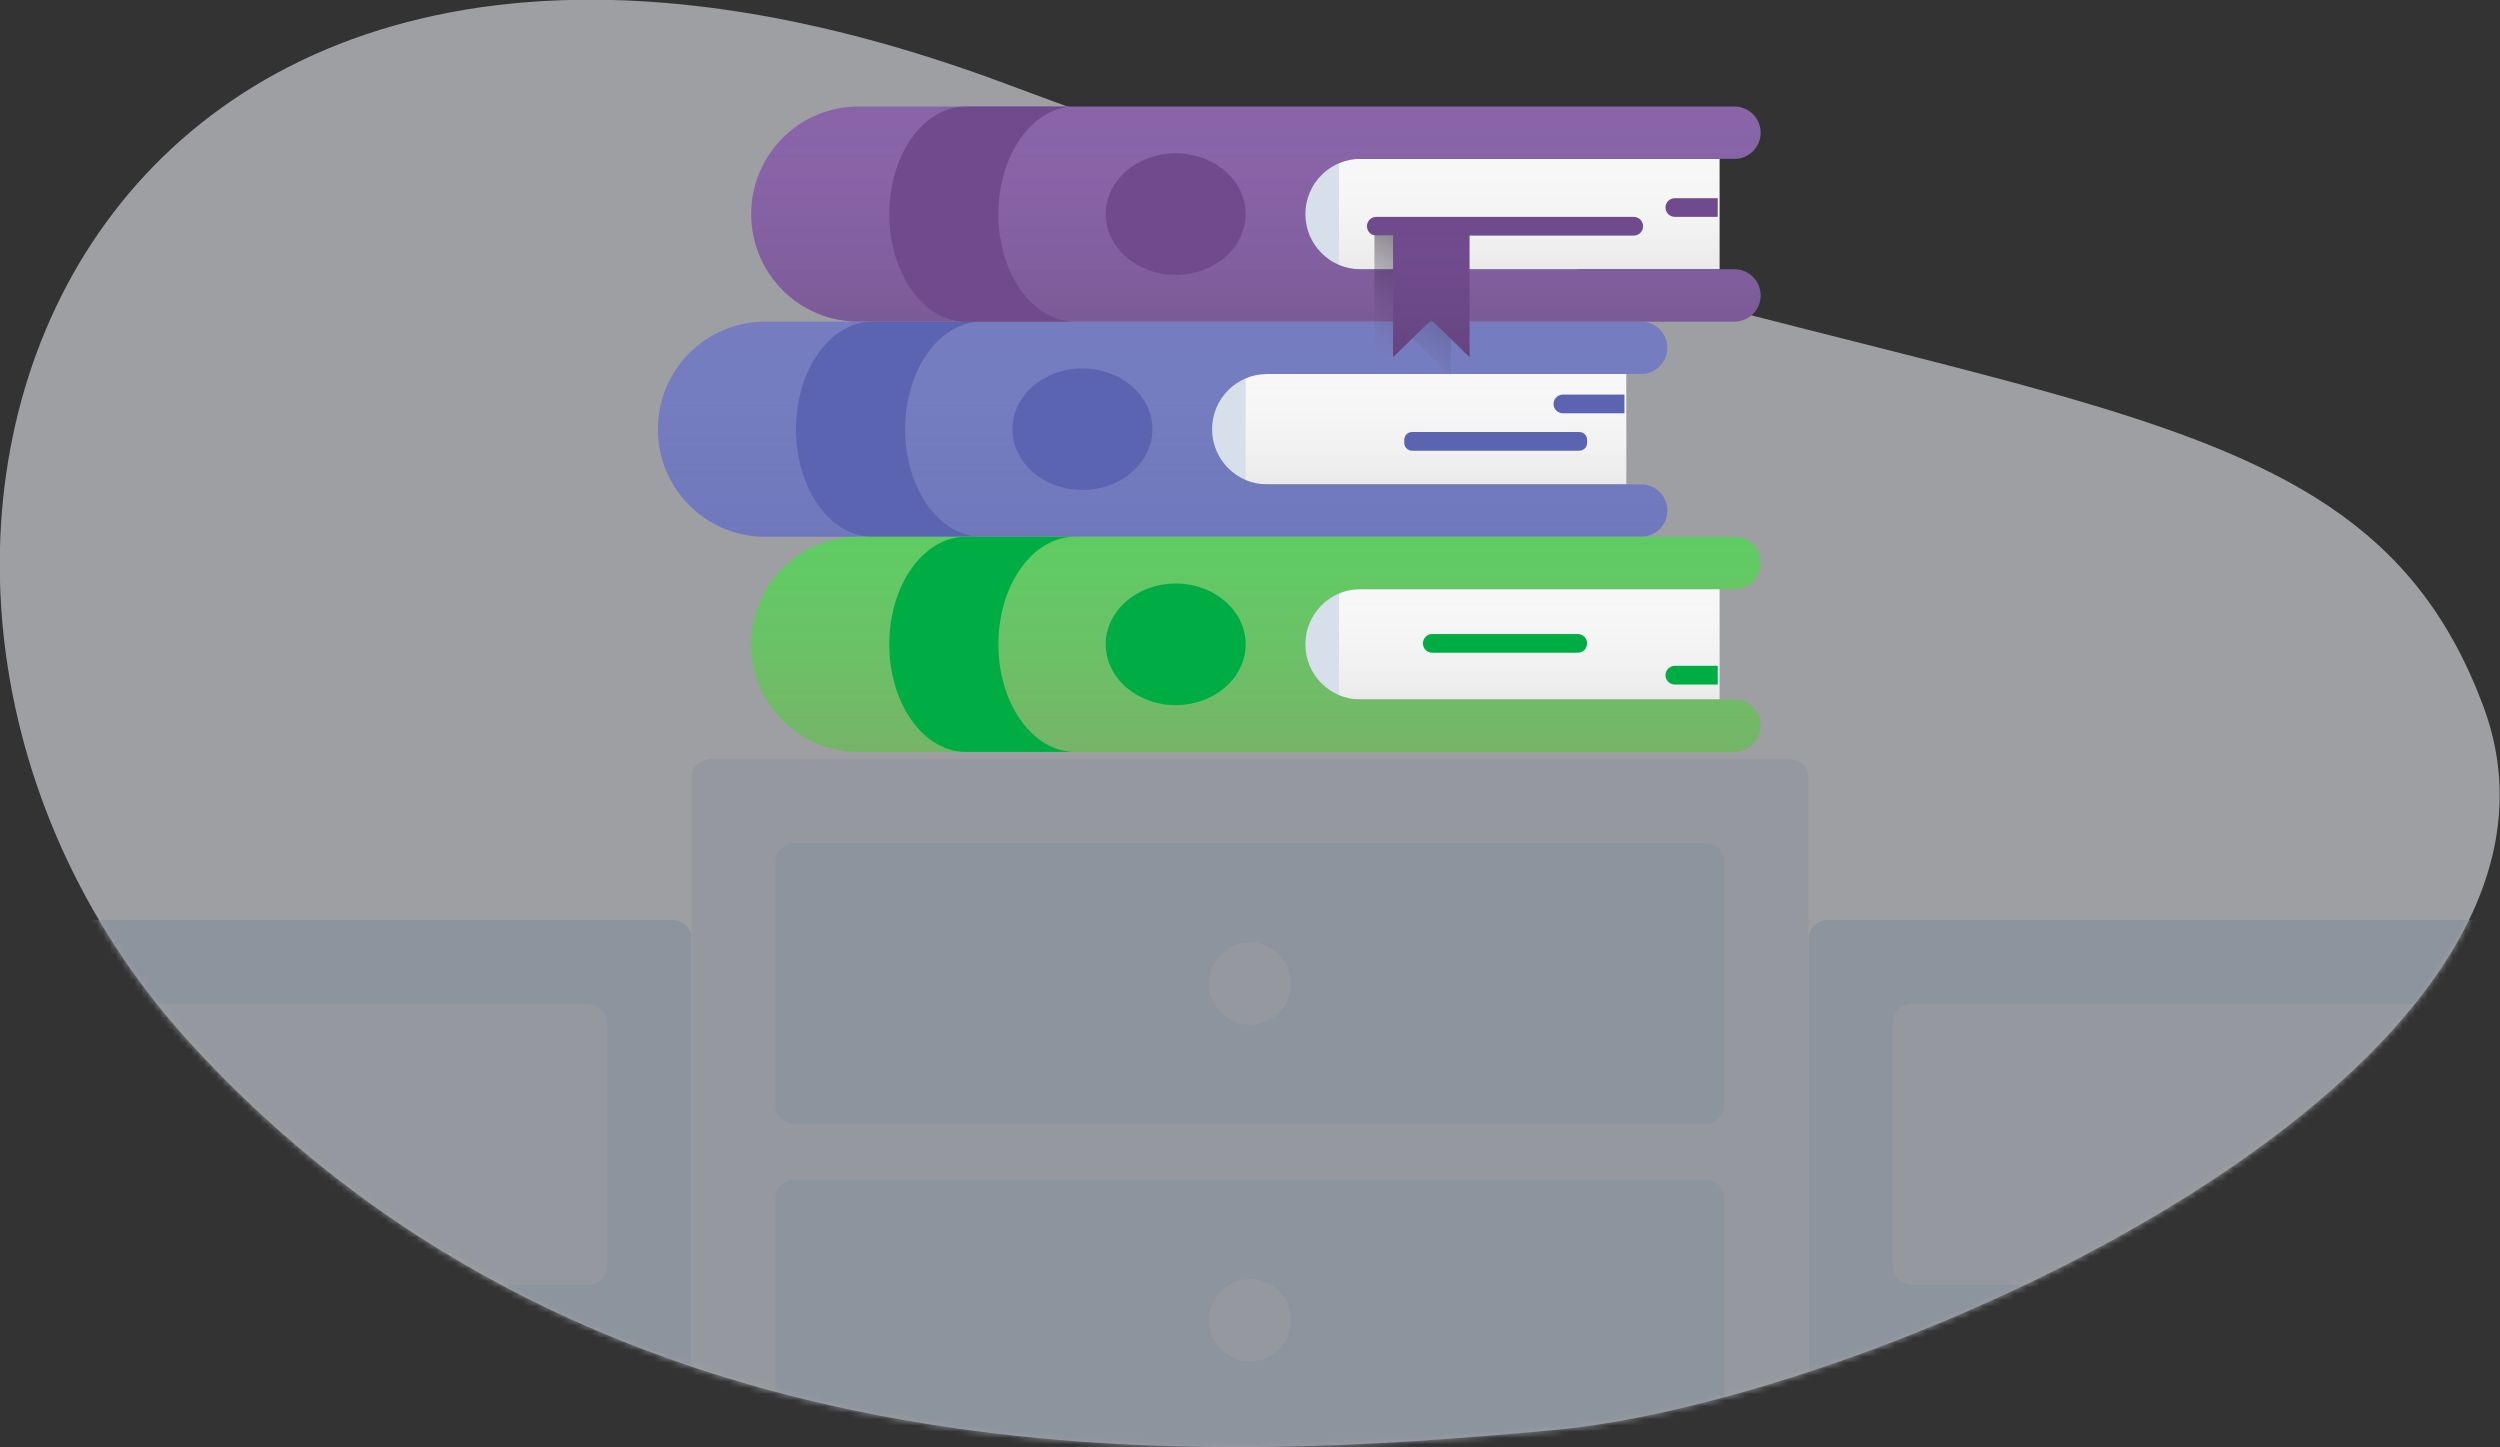 <?xml version="1.0" encoding="UTF-8"?>
<svg width="399px" height="231px" viewBox="0 0 399 231" version="1.1" xmlns="http://www.w3.org/2000/svg" xmlns:xlink="http://www.w3.org/1999/xlink">
    <rect x="0" y="0" width="399" height="231" fill="#333333" stroke="none"/>
    <!-- Generator: Sketch 53.2 (72643) - https://sketchapp.com -->
    <title>Group</title>
    <desc>Created with Sketch.</desc>
    <defs>
        <path d="M396.316,112.661 C418.002,170.59 300.127,223.778 247.213,228.31 C194.449,233.07 96.433,239.744 29.522,165.555 C-37.198,91.092 10.091,-42.967 160.733,13.448 C311.497,70.018 374.764,54.921 396.316,112.661 Z" id="path-1"></path>
        <linearGradient x1="50%" y1="0%" x2="50%" y2="100%" id="linearGradient-3">
            <stop stop-color="#F7F7F8" stop-opacity="0" offset="0%"></stop>
            <stop stop-color="#000000" stop-opacity="0.05" offset="100%"></stop>
        </linearGradient>
        <polygon id="path-4" points="87.851 8.359 154.558 8.359 154.558 25.974 87.851 25.974"></polygon>
        <linearGradient x1="50%" y1="0%" x2="50%" y2="100%" id="linearGradient-5">
            <stop stop-color="#757DC0" stop-opacity="0" offset="0%"></stop>
            <stop stop-color="#5B64B0" stop-opacity="0.2" offset="100%"></stop>
        </linearGradient>
        <path d="M156.93,8.359 L97.232,8.359 C92.38,8.359 88.447,12.303 88.447,17.167 C88.447,22.031 92.38,25.974 97.232,25.974 L156.93,25.974 C159.239,25.974 161.11,27.845 161.11,30.154 L161.11,30.154 C161.11,32.462 159.239,34.333 156.93,34.333 L17.124,34.333 C7.666,34.333 0,26.648 0,17.167 C0,7.686 7.666,0 17.124,0 L156.93,1.77635684e-15 C159.239,1.35231244e-15 161.11,1.871 161.11,4.18 L161.11,4.18 C161.11,6.488 159.239,8.359 156.93,8.359 Z" id="path-6"></path>
        <polygon id="path-7" points="87.851 8.359 154.558 8.359 154.558 25.974 87.851 25.974"></polygon>
        <linearGradient x1="50%" y1="0%" x2="50%" y2="100%" id="linearGradient-8">
            <stop stop-color="#E8799D" stop-opacity="0" offset="0%"></stop>
            <stop stop-color="#D4527D" stop-opacity="0.2" offset="100%"></stop>
        </linearGradient>
        <path d="M156.941,8.359 L97.232,8.359 C92.38,8.359 88.447,12.303 88.447,17.167 C88.447,22.031 92.38,25.974 97.232,25.974 L156.941,25.974 C159.243,25.974 161.11,27.845 161.11,30.154 C161.11,32.462 159.243,34.333 156.941,34.333 L17.124,34.333 C7.666,34.333 0,26.648 0,17.167 C0,7.686 7.666,0 17.124,0 L156.941,0 C159.243,-4.24044395e-16 161.11,1.871 161.11,4.18 C161.11,6.488 159.243,8.359 156.941,8.359 Z" id="path-9"></path>
        <polygon id="path-10" points="87.851 8.359 154.558 8.359 154.558 25.974 87.851 25.974"></polygon>
        <linearGradient x1="50%" y1="0%" x2="50%" y2="100%" id="linearGradient-11">
            <stop stop-color="#8964A8" stop-opacity="0" offset="0%"></stop>
            <stop stop-color="#000000" stop-opacity="0.1" offset="100%"></stop>
        </linearGradient>
        <path d="M156.93,8.359 L97.232,8.359 C92.38,8.359 88.447,12.303 88.447,17.167 C88.447,22.031 92.38,25.974 97.232,25.974 L156.93,25.974 C159.239,25.974 161.11,27.845 161.11,30.154 L161.11,30.154 C161.11,32.462 159.239,34.333 156.93,34.333 L17.124,34.333 C7.666,34.333 0,26.648 0,17.167 C0,7.686 7.666,0 17.124,0 L156.93,8.8817842e-16 C159.239,4.64134024e-16 161.11,1.871 161.11,4.18 L161.11,4.18 C161.11,6.488 159.239,8.359 156.93,8.359 Z" id="path-12"></path>
        <linearGradient x1="64.867%" y1="0%" x2="35.133%" y2="100%" id="linearGradient-13">
            <stop stop-color="#000000" stop-opacity="0.5" offset="0%"></stop>
            <stop stop-color="#8964A8" stop-opacity="0" offset="100%"></stop>
        </linearGradient>
        <linearGradient x1="50%" y1="0%" x2="50%" y2="100%" id="linearGradient-14">
            <stop stop-color="#8964A8" stop-opacity="0" offset="0%"></stop>
            <stop stop-color="#000000" stop-opacity="0.1" offset="100%"></stop>
        </linearGradient>
        <polygon id="path-15" points="117.333 20.301 129.543 20.301 129.543 40.006 123.438 34.035 117.333 40.006"></polygon>
    </defs>
    <g id="Page-1" stroke="none" stroke-width="1" fill="none" fill-rule="evenodd">
        <g id="Home" transform="translate(-832, -1196)">
            <g id="Body" transform="translate(181, 721)">
                <g id="Group-2" transform="translate(650, 475)">
                    <g id="Group" transform="translate(1, 0)">
                        <g id="Tables" opacity="0.56" transform="translate(0, 0)">
                            <mask id="mask-2" fill="white">
                                <use xlink:href="#path-1"></use>
                            </mask>
                            <use id="Detail" fill="#F2F5F9" xlink:href="#path-1"></use>
                            <g id="Detail" mask="url(#mask-2)">
                                <g transform="translate(-54.572, 146.837)">
                                    <path d="M40.854,0 L161.926,0 C163.573,-9.08664895e-15 164.908,1.336 164.908,2.984 L164.908,86.849 C164.908,88.497 163.573,89.833 161.926,89.833 L40.854,89.833 C39.207,89.833 37.872,88.497 37.872,86.849 L37.872,2.984 C37.872,1.336 39.207,3.02786272e-16 40.854,0 Z" fill="#D3E0F1"></path>
                                    <path d="M2.982,13.43 L148.507,13.43 C150.154,13.43 151.489,14.766 151.489,16.415 L151.489,55.213 C151.489,56.861 150.154,58.198 148.507,58.198 L2.982,58.198 C1.335,58.198 2.01692935e-16,56.861 0,55.213 L0,16.415 C-2.01692935e-16,14.766 1.335,13.43 2.982,13.43 Z" fill="#E2EAF5"></path>
                                </g>
                            </g>
                            <g id="Detail" mask="url(#mask-2)">
                                <g transform="translate(288.664, 146.837)">
                                    <path d="M2.982,0 L124.054,0 C125.701,-9.08664895e-15 127.036,1.336 127.036,2.984 L127.036,86.849 C127.036,88.497 125.701,89.833 124.054,89.833 L2.982,89.833 C1.335,89.833 2.01692935e-16,88.497 0,86.849 L0,2.984 C-2.01692935e-16,1.336 1.335,3.02786272e-16 2.982,0 Z" fill="#D3E0F1"></path>
                                    <path d="M16.401,13.43 L161.926,13.43 C163.573,13.43 164.908,14.766 164.908,16.415 L164.908,55.213 C164.908,56.861 163.573,58.198 161.926,58.198 L16.401,58.198 C14.754,58.198 13.419,56.861 13.419,55.213 L13.419,16.415 C13.419,14.766 14.754,13.43 16.401,13.43 Z" fill="#E2EAF5"></path>
                                </g>
                            </g>
                            <g id="Detail" mask="url(#mask-2)">
                                <g transform="translate(110.336, 121.171)">
                                    <path d="M2.982,0 L175.345,0 C176.992,-3.02786272e-16 178.327,1.336 178.327,2.984 L178.327,158.178 C178.327,159.827 176.992,161.163 175.345,161.163 L2.982,161.163 C1.335,161.163 2.01692935e-16,159.827 0,158.178 L0,2.984 C-2.01692935e-16,1.336 1.335,3.02786272e-16 2.982,0 Z" fill="#E2EAF5"></path>
                                    <path d="M16.401,13.43 L161.926,13.43 C163.573,13.43 164.908,14.766 164.908,16.415 L164.908,55.213 C164.908,56.861 163.573,58.198 161.926,58.198 L16.401,58.198 C14.754,58.198 13.419,56.861 13.419,55.213 L13.419,16.415 C13.419,14.766 14.754,13.43 16.401,13.43 Z" fill="#D3E0F1"></path>
                                    <ellipse fill="#E2EAF5" cx="89.164" cy="35.814" rx="6.561" ry="6.566"></ellipse>
                                    <path d="M16.401,67.151 L161.926,67.151 C163.573,67.151 164.908,68.487 164.908,70.136 L164.908,108.934 C164.908,110.582 163.573,111.919 161.926,111.919 L16.401,111.919 C14.754,111.919 13.419,110.582 13.419,108.934 L13.419,70.136 C13.419,68.487 14.754,67.151 16.401,67.151 Z" fill="#D3E0F1"></path>
                                    <ellipse fill="#E2EAF5" cx="89.164" cy="89.535" rx="6.561" ry="6.566"></ellipse>
                                </g>
                            </g>
                        </g>
                        <g id="Books" transform="translate(105, 17)">
                            <g id="Book" transform="translate(0, 34.333)">
                                <g id="Detail">
                                    <use fill="#F7F7F8" xlink:href="#path-4"></use>
                                    <use fill="url(#linearGradient-3)" xlink:href="#path-4"></use>
                                </g>
                                <rect id="Detail" fill="#D6DFEA" x="87.851" y="8.359" width="5.956" height="17.614"></rect>
                                <g id="Detail">
                                    <use fill="#757DC0" xlink:href="#path-6"></use>
                                    <use fill="url(#linearGradient-5)" xlink:href="#path-6"></use>
                                </g>
                                <path d="M51.668,34.333 L34.251,34.333 C27.505,34.333 22.037,26.648 22.037,17.167 C22.037,7.686 27.505,0 34.251,0 L51.668,0 C44.923,0 39.455,7.686 39.455,17.167 C39.455,26.648 44.923,34.333 51.668,34.333 Z" id="Detail" fill="#5B64B0"></path>
                                <ellipse id="Detail" fill="#5B64B0" cx="67.75" cy="17.167" rx="11.168" ry="9.703"></ellipse>
                                <path d="M144.437,11.643 L154.261,11.643 L154.261,14.629 L144.437,14.629 C143.612,14.629 142.944,13.961 142.944,13.136 L142.944,13.136 C142.944,12.312 143.612,11.643 144.437,11.643 Z" id="Detail" fill="#5B64B0"></path>
                                <path d="M120.37,17.614 L147.055,17.614 C147.745,17.614 148.305,18.174 148.305,18.864 L148.305,19.35 C148.305,20.04 147.745,20.6 147.055,20.6 L120.37,20.6 C119.68,20.6 119.12,20.04 119.12,19.35 L119.12,18.864 C119.12,18.174 119.68,17.614 120.37,17.614 Z" id="Detail" fill="#5B64B0"></path>
                            </g>
                            <g id="Book" transform="translate(14.89, 68.667)">
                                <g id="Detail">
                                    <use fill="#F7F7F8" xlink:href="#path-7"></use>
                                    <use fill="url(#linearGradient-3)" xlink:href="#path-7"></use>
                                </g>
                                <rect id="Detail" fill="#D6DFEA" x="87.851" y="8.359" width="5.956" height="17.614"></rect>
                                <g id="Detail">
                                    <use fill="#5ECC62" xlink:href="#path-9"></use>
                                    <use fill="url(#linearGradient-8)" xlink:href="#path-9"></use>
                                </g>
                                <path d="M51.668,34.333 L34.251,34.333 C27.505,34.333 22.037,26.648 22.037,17.167 C22.037,7.686 27.505,0 34.251,0 L51.668,0 C44.923,0 39.455,7.686 39.455,17.167 C39.455,26.648 44.923,34.333 51.668,34.333 Z" id="Detail" fill="#00AD45"></path>
                                <ellipse id="Detail" fill="#00AD45" cx="67.75" cy="17.167" rx="11.168" ry="9.703"></ellipse>
                                <path d="M147.411,20.6 L154.261,20.6 L154.261,23.586 L147.411,23.586 C146.589,23.586 145.922,22.917 145.922,22.093 C145.922,21.268 146.589,20.6 147.411,20.6 Z" id="Detail" fill="#00AD45"></path>
                                <path d="M108.697,15.525 L131.926,15.525 C132.748,15.525 133.415,16.193 133.415,17.017 C133.415,17.842 132.748,18.51 131.926,18.51 L108.697,18.51 C107.875,18.51 107.208,17.842 107.208,17.017 C107.208,16.193 107.875,15.525 108.697,15.525 Z" id="Detail" fill="#00AD45"></path>
                            </g>
                            <g id="Book" transform="translate(14.89, 0)">
                                <g id="Detail">
                                    <use fill="#F7F7F8" xlink:href="#path-10"></use>
                                    <use fill="url(#linearGradient-3)" xlink:href="#path-10"></use>
                                </g>
                                <rect id="Detail" fill="#D6DFEA" x="87.851" y="8.359" width="5.956" height="17.614"></rect>
                                <g id="Detail">
                                    <use fill="#8964A8" xlink:href="#path-12"></use>
                                    <use fill="url(#linearGradient-11)" xlink:href="#path-12"></use>
                                </g>
                                <path d="M51.668,34.333 L34.251,34.333 C27.505,34.333 22.037,26.648 22.037,17.167 C22.037,7.686 27.505,0 34.251,0 L51.668,0 C44.923,0 39.455,7.686 39.455,17.167 C39.455,26.648 44.923,34.333 51.668,34.333 Z" id="Detail" fill="#6F4B8D"></path>
                                <ellipse id="Detail" fill="#6F4B8D" cx="67.75" cy="17.167" rx="11.168" ry="9.703"></ellipse>
                                <path d="M147.411,14.629 L154.261,14.629 L154.261,17.614 L147.411,17.614 C146.589,17.614 145.922,16.946 145.922,16.122 C145.922,15.297 146.589,14.629 147.411,14.629 Z" id="Detail" fill="#6F4B8D"></path>
                                <path d="M99.763,17.614 L140.86,17.614 C141.682,17.614 142.349,18.283 142.349,19.107 C142.349,19.932 141.682,20.6 140.86,20.6 L99.763,20.6 C98.941,20.6 98.274,19.932 98.274,19.107 C98.274,18.283 98.941,17.614 99.763,17.614 Z" id="Detail" fill="#6F4B8D"></path>
                            </g>
                            <polygon id="Detail" fill="url(#linearGradient-13)" points="114.355 20.6 126.565 20.6 126.565 42.991 120.46 37.02 114.355 42.991"></polygon>
                            <g id="Detail">
                                <use fill="#6F4B8D" xlink:href="#path-15"></use>
                                <use fill="url(#linearGradient-14)" xlink:href="#path-15"></use>
                            </g>
                        </g>
                    </g>
                </g>
            </g>
        </g>
    </g>
</svg>